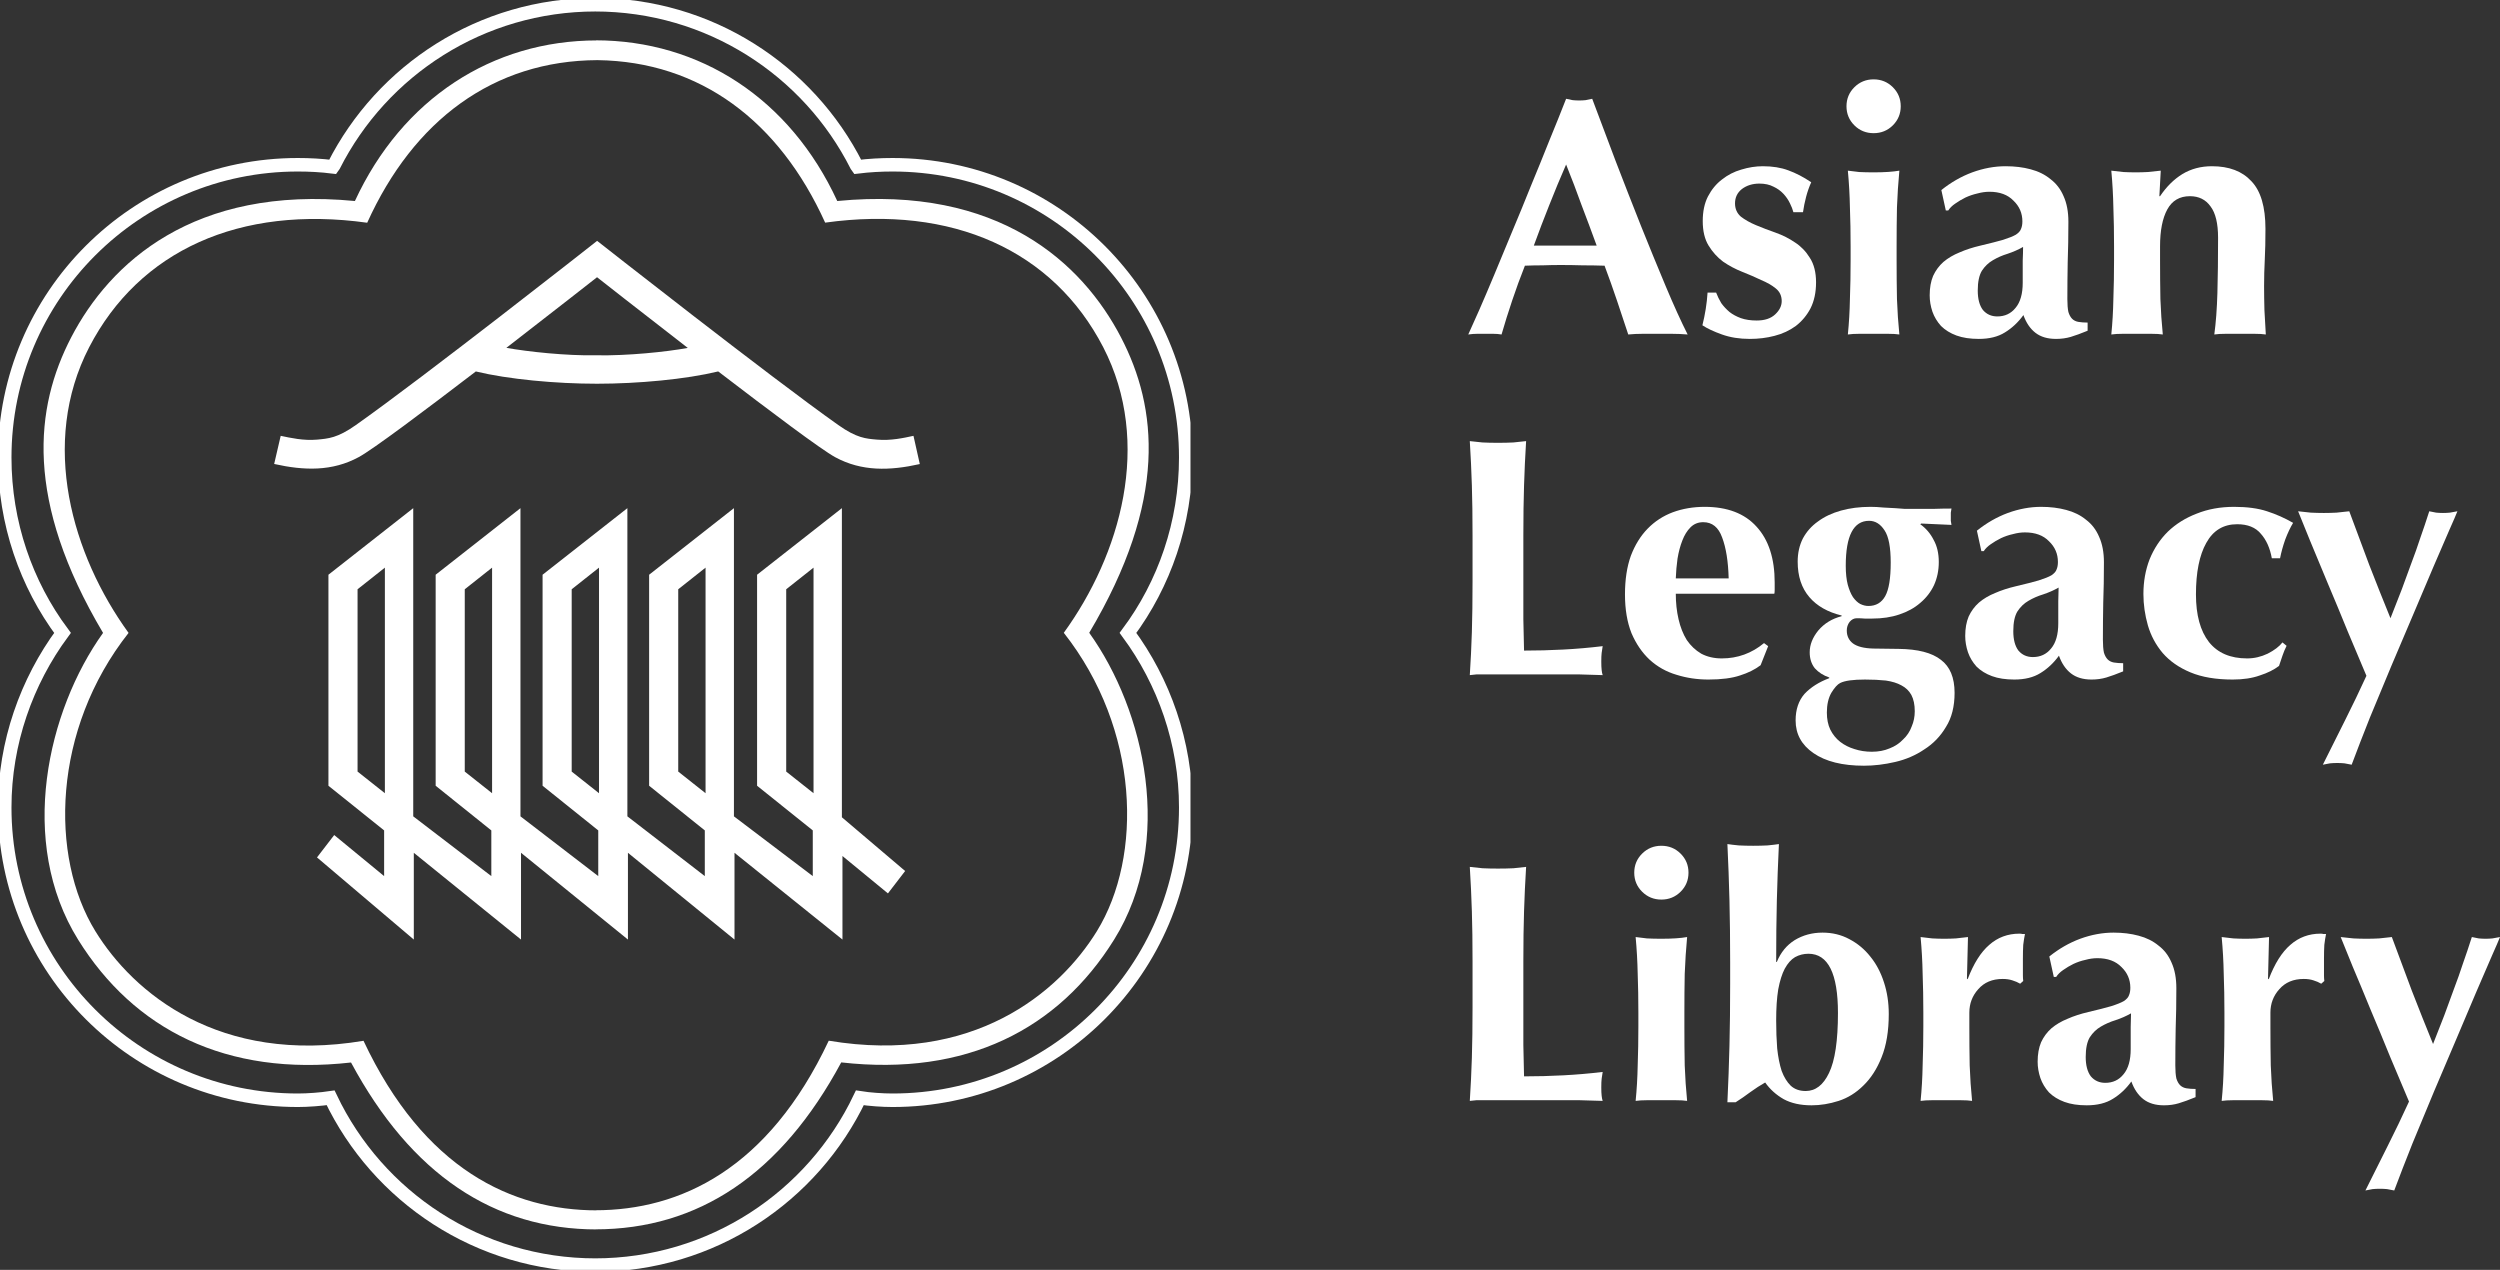 <svg width="126" height="64" viewBox="0 0 126 64" fill="none" xmlns="http://www.w3.org/2000/svg">
<rect x="0" y="0" width="126" height="64" fill="#333333" stroke="none"/>
<g clip-path="url(#clip0)">
<path d="M29.981 63.762C35.875 63.762 40.964 60.312 43.337 55.33C43.814 55.406 44.476 55.453 44.986 55.453C53.143 55.453 59.762 48.848 59.762 40.697C59.762 37.423 58.656 34.344 56.85 31.898C58.68 29.442 59.762 26.359 59.762 23.061C59.762 14.909 53.148 8.304 44.986 8.304C44.39 8.304 43.799 8.337 43.218 8.409L43.17 8.342C40.74 3.536 35.746 0.238 29.981 0.238H30.019C24.253 0.238 19.26 3.536 16.825 8.342L16.777 8.409C16.201 8.337 15.61 8.304 15.01 8.304C6.852 8.304 0.238 14.914 0.238 23.061C0.238 26.359 1.32 29.442 3.15 31.898C1.344 34.349 0.238 37.423 0.238 40.697C0.238 48.844 6.852 55.453 15.014 55.453C15.524 55.453 16.186 55.401 16.663 55.33C19.036 60.317 24.12 63.762 30.019 63.762H29.981Z" stroke="white" stroke-width="0.681" stroke-miterlimit="10"/>
<path d="M46.039 21.966C45.538 22.076 44.886 22.218 44.204 22.157C43.642 22.109 43.18 22.081 42.246 21.419C38.825 19.002 30.095 12.139 30.095 12.139C29.771 12.396 21.361 19.006 17.94 21.419C17.006 22.081 16.544 22.104 15.982 22.157C15.3 22.218 14.648 22.071 14.147 21.966L13.818 23.384C15.329 23.722 16.744 23.765 18.083 23.037C18.802 22.647 21.39 20.705 23.982 18.721C25.607 19.116 28.018 19.34 30.086 19.34C32.159 19.34 34.57 19.116 36.194 18.721H36.199C38.796 20.71 41.383 22.656 42.093 23.042C43.432 23.77 44.848 23.727 46.358 23.389L46.039 21.966ZM34.655 17.536C33.578 17.736 31.606 17.936 30.072 17.907C28.542 17.936 26.598 17.726 25.521 17.531H25.512C25.516 17.531 25.521 17.531 25.521 17.531C27.899 15.694 29.948 14.081 30.091 13.972C30.091 13.972 32.202 15.632 34.665 17.536H34.655Z" fill="white"/>
<path d="M42.431 41.191V25.611L38.157 28.966V39.602L40.964 41.853V44.156L36.99 41.144V25.611L32.716 28.966V39.602L35.522 41.853V44.156L31.62 41.144V25.611L27.346 28.966V39.602L30.152 41.853V44.156L26.231 41.144V25.611L21.957 28.966V39.602L24.763 41.853V44.156L20.827 41.144V25.611L16.553 28.966V39.602L19.36 41.853V44.156L16.844 42.086L15.977 43.214L20.856 47.354V42.981L26.259 47.354V42.981L31.648 47.354V42.981L37.019 47.354V42.981L42.46 47.354V43.143L44.752 45.027L45.619 43.899L42.431 41.191ZM19.398 39.978L18.021 38.888V29.699L19.398 28.609V39.978ZM24.801 39.978L23.424 38.888V29.699L24.801 28.609V39.978ZM30.19 39.978L28.813 38.888V29.699L30.19 28.609V39.978ZM35.56 39.978L34.183 38.888V29.699L35.56 28.609V39.978ZM41.002 39.978L39.625 38.888V29.699L41.002 28.609V39.978Z" fill="white"/>
<path d="M56.498 17.003C54.549 13.248 50.327 9.341 42.198 10.131C39.816 4.968 35.275 2.032 30.005 2.032L30.086 2.037C24.816 2.037 20.275 4.973 17.887 10.131C9.758 9.346 5.537 13.253 3.588 17.003C1.753 20.539 1.224 25.212 5.194 31.898C2.387 35.814 0.872 42.434 3.94 47.364C6.752 51.88 11.383 54.264 17.692 53.55C20.723 59.189 24.892 61.963 30.086 61.963L30.005 61.959C35.198 61.959 39.368 59.184 42.398 53.545C48.707 54.259 53.339 51.875 56.15 47.359C59.218 42.429 57.703 35.805 54.897 31.893C58.866 25.212 58.337 20.539 56.498 17.003ZM55.283 46.931C53.372 50.033 49.045 53.669 41.769 52.451C38.72 58.932 34.274 60.997 30.005 60.997L30.086 61.002C25.816 61.002 21.371 58.942 18.321 52.456C11.045 53.674 6.718 50.038 4.808 46.935C2.487 43.162 2.644 36.761 6.48 31.898C3.631 27.967 1.996 22.338 4.493 17.503C7.014 12.63 12.088 10.331 18.507 11.226C20.842 6.067 24.868 3.05 30.119 3.031C30.052 3.031 29.99 3.027 29.928 3.027L30.167 3.031C30.152 3.031 30.138 3.031 30.119 3.031C35.298 3.103 39.272 6.106 41.588 11.221C48.007 10.327 53.081 12.625 55.602 17.498C58.099 22.333 56.464 27.962 53.615 31.893C57.446 36.757 57.603 43.157 55.283 46.931Z" fill="white"/>
</g>
<path d="M78.932 8.292C78.632 8.979 78.349 9.66 78.084 10.335C77.818 10.999 77.559 11.68 77.305 12.378H80.472C80.218 11.68 79.964 10.999 79.71 10.335C79.468 9.66 79.209 8.979 78.932 8.292ZM85.057 16.858C84.78 16.835 84.515 16.824 84.261 16.824C84.019 16.824 83.777 16.824 83.534 16.824C83.292 16.824 83.044 16.824 82.79 16.824C82.548 16.824 82.306 16.835 82.064 16.858C81.879 16.298 81.689 15.725 81.493 15.142C81.296 14.558 81.089 13.974 80.87 13.391C80.501 13.379 80.131 13.373 79.762 13.373C79.393 13.362 79.024 13.356 78.655 13.356C78.355 13.356 78.055 13.362 77.755 13.373C77.455 13.373 77.155 13.379 76.855 13.391C76.624 13.974 76.411 14.558 76.215 15.142C76.019 15.725 75.84 16.298 75.678 16.858C75.54 16.835 75.402 16.824 75.263 16.824C75.136 16.824 75.004 16.824 74.865 16.824C74.727 16.824 74.588 16.824 74.45 16.824C74.311 16.824 74.162 16.835 74 16.858C74.138 16.561 74.323 16.149 74.554 15.622C74.784 15.096 75.038 14.501 75.315 13.837C75.592 13.173 75.886 12.463 76.198 11.708C76.521 10.941 76.838 10.169 77.149 9.391C77.472 8.612 77.784 7.845 78.084 7.09C78.395 6.335 78.678 5.631 78.932 4.979C79.047 5.001 79.157 5.024 79.26 5.047C79.364 5.059 79.474 5.064 79.589 5.064C79.704 5.064 79.814 5.059 79.918 5.047C80.022 5.024 80.131 5.001 80.247 4.979C80.616 5.951 81.008 6.993 81.423 8.103C81.85 9.213 82.277 10.306 82.704 11.382C83.131 12.446 83.546 13.459 83.95 14.421C84.353 15.382 84.723 16.195 85.057 16.858Z" fill="white"/>
<path d="M86.493 14.747C86.562 14.93 86.649 15.107 86.753 15.279C86.868 15.439 87.007 15.588 87.168 15.725C87.33 15.851 87.52 15.954 87.739 16.034C87.97 16.114 88.235 16.154 88.535 16.154C88.939 16.154 89.25 16.052 89.469 15.845C89.689 15.639 89.798 15.416 89.798 15.176C89.798 14.913 89.7 14.701 89.504 14.541C89.308 14.38 89.06 14.238 88.76 14.112C88.472 13.974 88.154 13.837 87.808 13.7C87.462 13.562 87.139 13.391 86.839 13.184C86.551 12.967 86.309 12.698 86.113 12.378C85.916 12.057 85.818 11.645 85.818 11.142C85.818 10.661 85.905 10.249 86.078 9.906C86.263 9.551 86.499 9.265 86.787 9.047C87.076 8.818 87.399 8.652 87.756 8.549C88.126 8.435 88.489 8.378 88.847 8.378C89.331 8.378 89.758 8.446 90.127 8.584C90.508 8.721 90.894 8.921 91.286 9.185C91.183 9.413 91.096 9.66 91.027 9.923C90.958 10.186 90.906 10.444 90.871 10.695H90.387C90.352 10.558 90.294 10.409 90.214 10.249C90.133 10.077 90.023 9.917 89.885 9.768C89.746 9.619 89.579 9.499 89.383 9.408C89.187 9.305 88.95 9.253 88.674 9.253C88.328 9.253 88.033 9.345 87.791 9.528C87.56 9.711 87.445 9.951 87.445 10.249C87.445 10.524 87.543 10.747 87.739 10.918C87.947 11.079 88.201 11.222 88.501 11.348C88.8 11.473 89.129 11.599 89.487 11.725C89.844 11.851 90.173 12.017 90.473 12.223C90.773 12.418 91.021 12.675 91.217 12.996C91.425 13.316 91.529 13.728 91.529 14.232C91.529 14.735 91.436 15.17 91.252 15.537C91.067 15.891 90.819 16.189 90.508 16.429C90.196 16.658 89.839 16.824 89.435 16.927C89.043 17.03 88.627 17.081 88.189 17.081C87.67 17.081 87.203 17.007 86.787 16.858C86.372 16.71 86.043 16.555 85.801 16.395C85.939 15.845 86.026 15.296 86.061 14.747H86.493Z" fill="white"/>
<path d="M93.063 5.356C93.063 4.979 93.196 4.658 93.461 4.395C93.726 4.132 94.049 4 94.43 4C94.811 4 95.134 4.132 95.399 4.395C95.664 4.658 95.797 4.979 95.797 5.356C95.797 5.734 95.664 6.054 95.399 6.318C95.134 6.581 94.811 6.712 94.43 6.712C94.049 6.712 93.726 6.581 93.461 6.318C93.196 6.054 93.063 5.734 93.063 5.356ZM93.271 12.412C93.271 11.714 93.259 11.062 93.236 10.455C93.225 9.837 93.19 9.219 93.132 8.601C93.294 8.624 93.484 8.647 93.703 8.67C93.922 8.681 94.165 8.687 94.43 8.687C94.972 8.687 95.405 8.658 95.728 8.601C95.67 9.219 95.63 9.837 95.607 10.455C95.595 11.062 95.589 11.714 95.589 12.412V13.099C95.589 13.797 95.595 14.455 95.607 15.073C95.63 15.691 95.67 16.286 95.728 16.858C95.578 16.835 95.388 16.824 95.157 16.824C94.938 16.824 94.695 16.824 94.43 16.824C94.165 16.824 93.922 16.824 93.703 16.824C93.484 16.824 93.294 16.835 93.132 16.858C93.19 16.286 93.225 15.691 93.236 15.073C93.259 14.455 93.271 13.797 93.271 13.099V12.412Z" fill="white"/>
<path d="M101.945 14.249C101.945 13.757 101.945 13.385 101.945 13.133C101.957 12.87 101.963 12.641 101.963 12.446C101.721 12.584 101.461 12.698 101.184 12.79C100.919 12.87 100.671 12.979 100.44 13.116C100.221 13.242 100.036 13.419 99.886 13.648C99.748 13.877 99.679 14.209 99.679 14.644C99.679 15.067 99.765 15.393 99.938 15.622C100.123 15.84 100.365 15.948 100.665 15.948C101.046 15.948 101.351 15.805 101.582 15.519C101.824 15.233 101.945 14.81 101.945 14.249ZM97.844 9.579C98.329 9.19 98.848 8.893 99.402 8.687C99.967 8.481 100.527 8.378 101.08 8.378C101.542 8.378 101.963 8.429 102.343 8.532C102.736 8.635 103.07 8.801 103.347 9.03C103.635 9.248 103.855 9.534 104.005 9.888C104.166 10.243 104.247 10.672 104.247 11.176C104.247 11.908 104.235 12.589 104.212 13.219C104.201 13.837 104.195 14.455 104.195 15.073C104.195 15.348 104.212 15.565 104.247 15.725C104.293 15.874 104.356 15.989 104.437 16.069C104.518 16.149 104.622 16.2 104.749 16.223C104.887 16.246 105.043 16.258 105.216 16.258V16.669C104.881 16.807 104.599 16.91 104.368 16.979C104.137 17.047 103.889 17.081 103.624 17.081C103.197 17.081 102.851 16.979 102.586 16.773C102.32 16.567 102.119 16.269 101.98 15.88C101.715 16.246 101.403 16.538 101.046 16.755C100.7 16.973 100.261 17.081 99.731 17.081C99.292 17.081 98.917 17.024 98.606 16.91C98.294 16.795 98.035 16.635 97.827 16.429C97.631 16.212 97.487 15.971 97.394 15.708C97.302 15.434 97.256 15.159 97.256 14.884C97.256 14.506 97.314 14.18 97.429 13.906C97.556 13.631 97.729 13.396 97.948 13.202C98.179 13.007 98.45 12.847 98.762 12.721C99.073 12.584 99.425 12.469 99.817 12.378C100.302 12.263 100.682 12.166 100.959 12.086C101.248 11.994 101.461 11.908 101.599 11.828C101.738 11.737 101.824 11.639 101.859 11.537C101.905 11.434 101.928 11.308 101.928 11.159C101.928 10.747 101.778 10.398 101.478 10.112C101.19 9.814 100.786 9.665 100.267 9.665C100.071 9.665 99.869 9.694 99.661 9.751C99.454 9.797 99.252 9.866 99.056 9.957C98.871 10.049 98.698 10.152 98.537 10.266C98.387 10.369 98.271 10.483 98.191 10.609H98.069L97.844 9.579Z" fill="white"/>
<path d="M108.867 9.888C109.19 9.408 109.565 9.036 109.992 8.773C110.43 8.509 110.926 8.378 111.48 8.378C112.345 8.378 113.008 8.629 113.47 9.133C113.943 9.625 114.179 10.426 114.179 11.537C114.179 12.12 114.168 12.635 114.145 13.082C114.122 13.528 114.11 13.974 114.11 14.421C114.11 14.787 114.116 15.187 114.127 15.622C114.15 16.046 114.174 16.458 114.197 16.858C114.047 16.835 113.856 16.824 113.626 16.824C113.395 16.824 113.153 16.824 112.899 16.824C112.645 16.824 112.403 16.824 112.172 16.824C111.941 16.824 111.751 16.835 111.601 16.858C111.682 16.263 111.734 15.565 111.757 14.764C111.78 13.951 111.791 13.024 111.791 11.983C111.791 11.262 111.664 10.735 111.411 10.403C111.168 10.06 110.822 9.888 110.372 9.888C109.853 9.888 109.473 10.112 109.23 10.558C108.988 11.004 108.867 11.622 108.867 12.412V13.099C108.867 13.797 108.873 14.455 108.884 15.073C108.907 15.691 108.948 16.286 109.005 16.858C108.855 16.835 108.665 16.824 108.434 16.824C108.215 16.824 107.973 16.824 107.708 16.824C107.442 16.824 107.2 16.824 106.981 16.824C106.762 16.824 106.571 16.835 106.41 16.858C106.468 16.286 106.502 15.691 106.514 15.073C106.537 14.455 106.548 13.797 106.548 13.099V12.412C106.548 11.714 106.537 11.062 106.514 10.455C106.502 9.837 106.468 9.219 106.41 8.601C106.618 8.624 106.819 8.647 107.015 8.67C107.223 8.681 107.431 8.687 107.638 8.687C107.846 8.687 108.048 8.681 108.244 8.67C108.452 8.647 108.671 8.624 108.902 8.601L108.832 9.888H108.867Z" fill="white"/>
<path d="M74.216 26.987C74.216 26.037 74.205 25.196 74.182 24.463C74.159 23.72 74.124 22.976 74.078 22.232C74.274 22.255 74.487 22.277 74.718 22.3C74.949 22.312 75.208 22.318 75.497 22.318C75.785 22.318 76.045 22.312 76.275 22.3C76.506 22.277 76.72 22.255 76.916 22.232C76.87 22.976 76.835 23.72 76.812 24.463C76.789 25.196 76.777 26.037 76.777 26.987V29.322C76.777 29.974 76.777 30.604 76.777 31.21C76.789 31.817 76.8 32.343 76.812 32.79C77.469 32.79 78.127 32.773 78.784 32.738C79.442 32.704 80.105 32.647 80.775 32.566C80.751 32.692 80.734 32.807 80.723 32.91C80.711 33.013 80.705 33.156 80.705 33.339C80.705 33.522 80.711 33.665 80.723 33.768C80.734 33.871 80.751 33.957 80.775 34.026C80.463 34.014 80.076 34.003 79.615 33.991C79.165 33.991 78.542 33.991 77.746 33.991C77.043 33.991 76.472 33.991 76.033 33.991C75.606 33.991 75.26 33.991 74.995 33.991C74.741 33.991 74.545 33.991 74.407 33.991C74.28 34.003 74.17 34.014 74.078 34.026C74.124 33.316 74.159 32.595 74.182 31.863C74.205 31.119 74.216 30.272 74.216 29.322V26.987Z" fill="white"/>
<path d="M84.46 29.923C84.46 30.381 84.506 30.81 84.599 31.21C84.691 31.611 84.829 31.96 85.014 32.258C85.21 32.544 85.452 32.773 85.741 32.944C86.041 33.104 86.387 33.184 86.779 33.184C87.575 33.184 88.284 32.927 88.907 32.412L89.115 32.566L88.734 33.528C88.446 33.745 88.1 33.917 87.696 34.043C87.292 34.18 86.762 34.249 86.104 34.249C85.539 34.249 85.002 34.169 84.495 34.009C83.987 33.86 83.537 33.608 83.145 33.253C82.764 32.898 82.459 32.452 82.228 31.914C82.009 31.365 81.899 30.712 81.899 29.957C81.899 29.213 81.997 28.567 82.193 28.017C82.401 27.468 82.684 27.01 83.041 26.644C83.399 26.277 83.82 26.003 84.304 25.82C84.8 25.637 85.337 25.545 85.914 25.545C87.056 25.545 87.927 25.877 88.527 26.541C89.138 27.205 89.444 28.143 89.444 29.356V29.717C89.444 29.82 89.438 29.888 89.426 29.923H84.46ZM87.125 29.15C87.102 28.292 86.992 27.605 86.796 27.09C86.612 26.575 86.294 26.318 85.844 26.318C85.591 26.318 85.377 26.403 85.204 26.575C85.031 26.747 84.893 26.97 84.789 27.245C84.685 27.508 84.604 27.811 84.547 28.154C84.501 28.486 84.472 28.818 84.46 29.15H87.125Z" fill="white"/>
<path d="M94.202 26.249C93.418 26.249 93.026 27.004 93.026 28.515C93.026 28.893 93.06 29.213 93.129 29.476C93.199 29.728 93.285 29.934 93.389 30.094C93.504 30.255 93.626 30.369 93.752 30.438C93.891 30.506 94.029 30.541 94.168 30.541C94.548 30.541 94.831 30.375 95.016 30.043C95.2 29.711 95.292 29.15 95.292 28.36C95.292 27.582 95.189 27.039 94.981 26.73C94.773 26.409 94.514 26.249 94.202 26.249ZM96.781 26.421C97.069 26.627 97.294 26.89 97.455 27.21C97.628 27.519 97.715 27.891 97.715 28.326C97.715 28.75 97.634 29.139 97.473 29.494C97.311 29.837 97.081 30.134 96.781 30.386C96.492 30.638 96.14 30.833 95.725 30.97C95.321 31.107 94.866 31.176 94.358 31.176C94.231 31.176 94.104 31.176 93.977 31.176C93.862 31.165 93.729 31.159 93.579 31.159C93.441 31.159 93.32 31.222 93.216 31.348C93.124 31.474 93.078 31.617 93.078 31.777C93.078 32.051 93.181 32.269 93.389 32.429C93.608 32.589 93.948 32.675 94.41 32.687L95.69 32.704C96.659 32.715 97.369 32.898 97.819 33.253C98.28 33.597 98.511 34.152 98.511 34.919C98.511 35.605 98.367 36.177 98.078 36.635C97.802 37.104 97.438 37.482 96.988 37.768C96.55 38.066 96.059 38.278 95.517 38.403C94.975 38.529 94.45 38.592 93.943 38.592C92.858 38.592 92.01 38.38 91.399 37.957C90.799 37.545 90.499 36.996 90.499 36.309C90.499 35.76 90.649 35.313 90.949 34.97C91.261 34.638 91.676 34.375 92.195 34.18V34.146C91.895 34.043 91.653 33.888 91.468 33.682C91.295 33.465 91.209 33.196 91.209 32.876C91.209 32.498 91.353 32.132 91.641 31.777C91.941 31.422 92.333 31.182 92.818 31.056V31.021C92.114 30.85 91.572 30.541 91.191 30.094C90.799 29.637 90.603 29.041 90.603 28.309C90.603 27.874 90.69 27.485 90.863 27.142C91.047 26.798 91.301 26.512 91.624 26.283C91.947 26.043 92.333 25.86 92.783 25.734C93.233 25.608 93.729 25.545 94.272 25.545C94.479 25.545 94.692 25.556 94.912 25.579C95.131 25.591 95.344 25.602 95.552 25.614C95.702 25.625 95.852 25.637 96.002 25.648C96.163 25.648 96.336 25.648 96.521 25.648C96.809 25.648 97.109 25.648 97.421 25.648C97.732 25.637 98.044 25.631 98.355 25.631C98.344 25.7 98.332 25.768 98.321 25.837C98.321 25.906 98.321 25.974 98.321 26.043C98.321 26.112 98.321 26.18 98.321 26.249C98.332 26.318 98.344 26.386 98.355 26.455L96.832 26.386L96.781 26.421ZM96.504 35.846C96.504 35.514 96.446 35.239 96.331 35.022C96.215 34.815 96.048 34.655 95.829 34.541C95.621 34.426 95.362 34.346 95.05 34.3C94.739 34.266 94.387 34.249 93.995 34.249C93.395 34.249 92.98 34.306 92.749 34.421C92.61 34.489 92.46 34.655 92.299 34.919C92.149 35.182 92.074 35.514 92.074 35.914C92.074 36.246 92.132 36.532 92.247 36.773C92.374 37.024 92.541 37.23 92.749 37.391C92.956 37.551 93.193 37.671 93.458 37.751C93.735 37.843 94.029 37.888 94.341 37.888C94.675 37.888 94.975 37.831 95.24 37.717C95.506 37.614 95.731 37.465 95.915 37.27C96.112 37.087 96.256 36.87 96.348 36.618C96.452 36.378 96.504 36.12 96.504 35.846Z" fill="white"/>
<path d="M103.737 31.416C103.737 30.924 103.737 30.552 103.737 30.3C103.748 30.037 103.754 29.808 103.754 29.614C103.512 29.751 103.252 29.866 102.975 29.957C102.71 30.037 102.462 30.146 102.231 30.283C102.012 30.409 101.827 30.587 101.678 30.816C101.539 31.044 101.47 31.376 101.47 31.811C101.47 32.235 101.556 32.561 101.729 32.79C101.914 33.007 102.156 33.116 102.456 33.116C102.837 33.116 103.143 32.973 103.373 32.687C103.616 32.401 103.737 31.977 103.737 31.416ZM99.636 26.747C100.12 26.358 100.639 26.06 101.193 25.854C101.758 25.648 102.318 25.545 102.871 25.545C103.333 25.545 103.754 25.597 104.135 25.7C104.527 25.803 104.861 25.968 105.138 26.197C105.427 26.415 105.646 26.701 105.796 27.056C105.957 27.411 106.038 27.84 106.038 28.343C106.038 29.076 106.027 29.757 106.003 30.386C105.992 31.004 105.986 31.622 105.986 32.24C105.986 32.515 106.003 32.733 106.038 32.893C106.084 33.041 106.148 33.156 106.228 33.236C106.309 33.316 106.413 33.368 106.54 33.391C106.678 33.413 106.834 33.425 107.007 33.425V33.837C106.673 33.974 106.39 34.077 106.159 34.146C105.929 34.215 105.68 34.249 105.415 34.249C104.988 34.249 104.642 34.146 104.377 33.94C104.112 33.734 103.91 33.436 103.771 33.047C103.506 33.413 103.194 33.705 102.837 33.923C102.491 34.14 102.052 34.249 101.522 34.249C101.083 34.249 100.709 34.192 100.397 34.077C100.086 33.963 99.826 33.803 99.618 33.597C99.422 33.379 99.278 33.139 99.186 32.876C99.094 32.601 99.047 32.326 99.047 32.051C99.047 31.674 99.105 31.348 99.22 31.073C99.347 30.798 99.52 30.564 99.74 30.369C99.97 30.174 100.241 30.014 100.553 29.888C100.864 29.751 101.216 29.637 101.608 29.545C102.093 29.431 102.474 29.333 102.75 29.253C103.039 29.162 103.252 29.076 103.391 28.996C103.529 28.904 103.616 28.807 103.65 28.704C103.696 28.601 103.719 28.475 103.719 28.326C103.719 27.914 103.569 27.565 103.269 27.279C102.981 26.981 102.577 26.833 102.058 26.833C101.862 26.833 101.66 26.861 101.453 26.919C101.245 26.964 101.043 27.033 100.847 27.125C100.662 27.216 100.489 27.319 100.328 27.433C100.178 27.537 100.062 27.651 99.982 27.777H99.861L99.636 26.747Z" fill="white"/>
<path d="M114.5 28.137C114.407 27.622 114.223 27.21 113.946 26.901C113.681 26.581 113.283 26.421 112.752 26.421C112.06 26.421 111.541 26.735 111.195 27.365C110.849 27.983 110.676 28.847 110.676 29.957C110.676 30.999 110.895 31.8 111.333 32.361C111.771 32.91 112.412 33.184 113.254 33.184C113.611 33.184 113.958 33.104 114.292 32.944C114.627 32.773 114.875 32.584 115.036 32.378L115.244 32.549C115.163 32.71 115.094 32.876 115.036 33.047C114.978 33.219 114.921 33.391 114.863 33.562C114.609 33.757 114.286 33.917 113.894 34.043C113.513 34.18 113.058 34.249 112.527 34.249C111.685 34.249 110.975 34.129 110.399 33.888C109.822 33.648 109.355 33.322 108.997 32.91C108.651 32.498 108.403 32.034 108.253 31.519C108.103 30.993 108.028 30.466 108.028 29.94C108.028 29.31 108.132 28.727 108.34 28.189C108.559 27.651 108.864 27.187 109.257 26.798C109.66 26.409 110.145 26.106 110.71 25.888C111.275 25.66 111.904 25.545 112.596 25.545C113.254 25.545 113.808 25.619 114.257 25.768C114.719 25.917 115.157 26.112 115.573 26.352C115.434 26.581 115.301 26.861 115.175 27.193C115.059 27.525 114.973 27.84 114.915 28.137H114.5Z" fill="white"/>
<path d="M120.48 31.159C120.687 30.632 120.878 30.146 121.051 29.7C121.224 29.242 121.385 28.801 121.535 28.378C121.697 27.954 121.847 27.531 121.985 27.107C122.135 26.684 122.285 26.238 122.435 25.768C122.562 25.791 122.677 25.814 122.781 25.837C122.896 25.848 123.012 25.854 123.127 25.854C123.243 25.854 123.358 25.848 123.473 25.837C123.589 25.814 123.715 25.791 123.854 25.768C123.796 25.917 123.658 26.238 123.439 26.73C123.231 27.21 122.971 27.811 122.66 28.532C122.36 29.242 122.025 30.032 121.656 30.901C121.287 31.771 120.912 32.652 120.532 33.545C120.162 34.426 119.799 35.302 119.441 36.172C119.095 37.041 118.79 37.831 118.524 38.541C118.397 38.518 118.276 38.495 118.161 38.472C118.046 38.461 117.924 38.455 117.798 38.455C117.671 38.455 117.55 38.461 117.434 38.472C117.319 38.495 117.198 38.518 117.071 38.541C117.451 37.785 117.826 37.036 118.196 36.292C118.565 35.559 118.922 34.815 119.268 34.06C118.992 33.408 118.68 32.669 118.334 31.846C117.999 31.021 117.665 30.215 117.33 29.425C117.007 28.635 116.707 27.914 116.431 27.262C116.165 26.609 115.963 26.112 115.825 25.768C116.044 25.791 116.258 25.814 116.465 25.837C116.684 25.848 116.904 25.854 117.123 25.854C117.342 25.854 117.555 25.848 117.763 25.837C117.971 25.814 118.184 25.791 118.403 25.768C118.738 26.672 119.072 27.571 119.407 28.463C119.753 29.356 120.111 30.255 120.48 31.159Z" fill="white"/>
<path d="M74.216 48.446C74.216 47.496 74.205 46.655 74.182 45.923C74.159 45.179 74.124 44.435 74.078 43.691C74.274 43.714 74.487 43.737 74.718 43.76C74.949 43.771 75.208 43.777 75.497 43.777C75.785 43.777 76.045 43.771 76.275 43.76C76.506 43.737 76.72 43.714 76.916 43.691C76.87 44.435 76.835 45.179 76.812 45.923C76.789 46.655 76.777 47.496 76.777 48.446V50.781C76.777 51.434 76.777 52.063 76.777 52.669C76.789 53.276 76.8 53.803 76.812 54.249C77.469 54.249 78.127 54.232 78.784 54.197C79.442 54.163 80.105 54.106 80.775 54.026C80.751 54.152 80.734 54.266 80.723 54.369C80.711 54.472 80.705 54.615 80.705 54.798C80.705 54.981 80.711 55.124 80.723 55.227C80.734 55.331 80.751 55.416 80.775 55.485C80.463 55.474 80.076 55.462 79.615 55.451C79.165 55.451 78.542 55.451 77.746 55.451C77.043 55.451 76.472 55.451 76.033 55.451C75.606 55.451 75.26 55.451 74.995 55.451C74.741 55.451 74.545 55.451 74.407 55.451C74.28 55.462 74.17 55.474 74.078 55.485C74.124 54.775 74.159 54.054 74.182 53.322C74.205 52.578 74.216 51.731 74.216 50.781V48.446Z" fill="white"/>
<path d="M82.366 43.983C82.366 43.605 82.499 43.285 82.764 43.022C83.03 42.758 83.353 42.627 83.733 42.627C84.114 42.627 84.437 42.758 84.702 43.022C84.968 43.285 85.1 43.605 85.1 43.983C85.1 44.361 84.968 44.681 84.702 44.944C84.437 45.207 84.114 45.339 83.733 45.339C83.353 45.339 83.03 45.207 82.764 44.944C82.499 44.681 82.366 44.361 82.366 43.983ZM82.574 51.039C82.574 50.34 82.562 49.688 82.54 49.081C82.528 48.464 82.493 47.846 82.436 47.227C82.597 47.25 82.787 47.273 83.007 47.296C83.226 47.308 83.468 47.313 83.733 47.313C84.276 47.313 84.708 47.285 85.031 47.227C84.974 47.846 84.933 48.464 84.91 49.081C84.898 49.688 84.893 50.34 84.893 51.039V51.725C84.893 52.423 84.898 53.081 84.91 53.7C84.933 54.318 84.974 54.913 85.031 55.485C84.881 55.462 84.691 55.451 84.46 55.451C84.241 55.451 83.999 55.451 83.733 55.451C83.468 55.451 83.226 55.451 83.007 55.451C82.787 55.451 82.597 55.462 82.436 55.485C82.493 54.913 82.528 54.318 82.54 53.7C82.562 53.081 82.574 52.423 82.574 51.725V51.039Z" fill="white"/>
<path d="M89.519 51.434C89.519 51.937 89.536 52.406 89.57 52.841C89.617 53.276 89.692 53.654 89.795 53.974C89.911 54.283 90.061 54.529 90.245 54.712C90.441 54.896 90.695 54.987 91.007 54.987C91.503 54.987 91.895 54.684 92.183 54.077C92.483 53.459 92.633 52.452 92.633 51.056C92.633 49.064 92.137 48.069 91.145 48.069C90.903 48.069 90.678 48.126 90.47 48.24C90.274 48.355 90.101 48.549 89.951 48.824C89.813 49.087 89.703 49.436 89.622 49.871C89.553 50.295 89.519 50.815 89.519 51.434ZM87.2 48.481C87.2 47.359 87.188 46.329 87.165 45.391C87.142 44.452 87.107 43.502 87.061 42.541C87.211 42.564 87.402 42.587 87.632 42.609C87.863 42.621 88.105 42.627 88.359 42.627C88.613 42.627 88.855 42.621 89.086 42.609C89.317 42.587 89.507 42.564 89.657 42.541C89.611 43.502 89.576 44.452 89.553 45.391C89.53 46.329 89.519 47.359 89.519 48.481H89.553C89.749 48 90.049 47.634 90.453 47.382C90.868 47.13 91.335 47.004 91.855 47.004C92.35 47.004 92.8 47.113 93.204 47.331C93.62 47.548 93.971 47.84 94.26 48.206C94.56 48.572 94.79 49.007 94.952 49.511C95.113 50.003 95.194 50.535 95.194 51.107C95.194 51.966 95.073 52.692 94.831 53.288C94.6 53.871 94.294 54.346 93.914 54.712C93.544 55.079 93.129 55.336 92.668 55.485C92.206 55.634 91.751 55.708 91.301 55.708C90.747 55.708 90.28 55.605 89.899 55.399C89.519 55.182 89.207 54.901 88.965 54.558C88.722 54.695 88.475 54.855 88.221 55.039C87.978 55.222 87.73 55.393 87.477 55.554H87.061C87.107 54.592 87.142 53.642 87.165 52.704C87.188 51.754 87.2 50.718 87.2 49.597V48.481Z" fill="white"/>
<path d="M99.168 49.356C99.468 48.566 99.832 47.989 100.258 47.622C100.685 47.245 101.193 47.056 101.781 47.056C101.839 47.056 101.885 47.062 101.92 47.073C101.966 47.073 102.012 47.073 102.058 47.073C102.023 47.245 101.994 47.428 101.971 47.622C101.96 47.817 101.954 48.046 101.954 48.309V48.858C101.954 48.95 101.954 49.047 101.954 49.15C101.954 49.253 101.96 49.35 101.971 49.442L101.816 49.579C101.7 49.511 101.568 49.453 101.418 49.408C101.279 49.362 101.118 49.339 100.933 49.339C100.414 49.339 100.005 49.511 99.705 49.854C99.405 50.186 99.255 50.581 99.255 51.039V51.725C99.255 52.423 99.26 53.081 99.272 53.7C99.295 54.318 99.335 54.913 99.393 55.485C99.243 55.462 99.053 55.451 98.822 55.451C98.603 55.451 98.361 55.451 98.095 55.451C97.83 55.451 97.588 55.451 97.369 55.451C97.149 55.451 96.959 55.462 96.798 55.485C96.855 54.913 96.89 54.318 96.901 53.7C96.924 53.081 96.936 52.423 96.936 51.725V51.039C96.936 50.34 96.924 49.688 96.901 49.081C96.89 48.464 96.855 47.846 96.798 47.227C96.994 47.25 97.19 47.273 97.386 47.296C97.594 47.308 97.795 47.313 97.992 47.313C98.188 47.313 98.384 47.308 98.58 47.296C98.787 47.273 98.989 47.25 99.186 47.227L99.134 49.322L99.168 49.356Z" fill="white"/>
<path d="M107.387 52.876C107.387 52.383 107.387 52.011 107.387 51.76C107.398 51.496 107.404 51.267 107.404 51.073C107.162 51.21 106.902 51.325 106.625 51.416C106.36 51.496 106.112 51.605 105.881 51.742C105.662 51.868 105.478 52.046 105.328 52.275C105.189 52.504 105.12 52.836 105.12 53.27C105.12 53.694 105.206 54.02 105.379 54.249C105.564 54.466 105.806 54.575 106.106 54.575C106.487 54.575 106.793 54.432 107.023 54.146C107.266 53.86 107.387 53.436 107.387 52.876ZM103.286 48.206C103.77 47.817 104.289 47.519 104.843 47.313C105.408 47.107 105.968 47.004 106.522 47.004C106.983 47.004 107.404 47.056 107.785 47.159C108.177 47.262 108.511 47.428 108.788 47.657C109.077 47.874 109.296 48.16 109.446 48.515C109.607 48.87 109.688 49.299 109.688 49.803C109.688 50.535 109.677 51.216 109.654 51.846C109.642 52.464 109.636 53.081 109.636 53.7C109.636 53.974 109.654 54.192 109.688 54.352C109.734 54.501 109.798 54.615 109.878 54.695C109.959 54.775 110.063 54.827 110.19 54.85C110.328 54.873 110.484 54.884 110.657 54.884V55.296C110.323 55.434 110.04 55.536 109.809 55.605C109.579 55.674 109.331 55.708 109.065 55.708C108.638 55.708 108.292 55.605 108.027 55.399C107.762 55.193 107.56 54.896 107.421 54.506C107.156 54.873 106.845 55.164 106.487 55.382C106.141 55.599 105.702 55.708 105.172 55.708C104.733 55.708 104.359 55.651 104.047 55.536C103.736 55.422 103.476 55.262 103.268 55.056C103.072 54.838 102.928 54.598 102.836 54.335C102.744 54.06 102.697 53.785 102.697 53.511C102.697 53.133 102.755 52.807 102.87 52.532C102.997 52.258 103.17 52.023 103.39 51.828C103.62 51.634 103.891 51.474 104.203 51.348C104.514 51.21 104.866 51.096 105.258 51.004C105.743 50.89 106.124 50.793 106.4 50.712C106.689 50.621 106.902 50.535 107.041 50.455C107.179 50.363 107.266 50.266 107.3 50.163C107.346 50.06 107.369 49.934 107.369 49.785C107.369 49.373 107.219 49.024 106.92 48.738C106.631 48.441 106.227 48.292 105.708 48.292C105.512 48.292 105.31 48.321 105.103 48.378C104.895 48.423 104.693 48.492 104.497 48.584C104.312 48.675 104.139 48.778 103.978 48.893C103.828 48.996 103.713 49.11 103.632 49.236H103.511L103.286 48.206Z" fill="white"/>
<path d="M114.343 49.356C114.643 48.566 115.006 47.989 115.433 47.622C115.86 47.245 116.367 47.056 116.956 47.056C117.013 47.056 117.06 47.062 117.094 47.073C117.14 47.073 117.186 47.073 117.233 47.073C117.198 47.245 117.169 47.428 117.146 47.622C117.135 47.817 117.129 48.046 117.129 48.309V48.858C117.129 48.95 117.129 49.047 117.129 49.15C117.129 49.253 117.135 49.35 117.146 49.442L116.99 49.579C116.875 49.511 116.742 49.453 116.592 49.408C116.454 49.362 116.292 49.339 116.108 49.339C115.589 49.339 115.179 49.511 114.879 49.854C114.579 50.186 114.429 50.581 114.429 51.039V51.725C114.429 52.423 114.435 53.081 114.447 53.7C114.47 54.318 114.51 54.913 114.568 55.485C114.418 55.462 114.228 55.451 113.997 55.451C113.778 55.451 113.535 55.451 113.27 55.451C113.005 55.451 112.762 55.451 112.543 55.451C112.324 55.451 112.134 55.462 111.972 55.485C112.03 54.913 112.065 54.318 112.076 53.7C112.099 53.081 112.111 52.423 112.111 51.725V51.039C112.111 50.34 112.099 49.688 112.076 49.081C112.065 48.464 112.03 47.846 111.972 47.227C112.168 47.25 112.364 47.273 112.561 47.296C112.768 47.308 112.97 47.313 113.166 47.313C113.362 47.313 113.558 47.308 113.755 47.296C113.962 47.273 114.164 47.25 114.36 47.227L114.308 49.322L114.343 49.356Z" fill="white"/>
<path d="M122.626 52.618C122.833 52.092 123.024 51.605 123.197 51.159C123.37 50.701 123.531 50.26 123.681 49.837C123.843 49.413 123.993 48.99 124.131 48.566C124.281 48.143 124.431 47.697 124.581 47.227C124.708 47.25 124.823 47.273 124.927 47.296C125.043 47.308 125.158 47.313 125.273 47.313C125.389 47.313 125.504 47.308 125.619 47.296C125.735 47.273 125.862 47.25 126 47.227C125.942 47.376 125.804 47.697 125.585 48.189C125.377 48.669 125.118 49.27 124.806 49.991C124.506 50.701 124.172 51.491 123.802 52.361C123.433 53.23 123.058 54.112 122.678 55.004C122.309 55.886 121.945 56.761 121.588 57.631C121.241 58.501 120.936 59.29 120.67 60C120.544 59.977 120.422 59.954 120.307 59.931C120.192 59.92 120.071 59.914 119.944 59.914C119.817 59.914 119.696 59.92 119.58 59.931C119.465 59.954 119.344 59.977 119.217 60C119.598 59.245 119.972 58.495 120.342 57.751C120.711 57.019 121.068 56.275 121.414 55.519C121.138 54.867 120.826 54.129 120.48 53.305C120.146 52.481 119.811 51.674 119.476 50.884C119.153 50.094 118.854 49.373 118.577 48.721C118.311 48.069 118.109 47.571 117.971 47.227C118.19 47.25 118.404 47.273 118.611 47.296C118.83 47.308 119.05 47.313 119.269 47.313C119.488 47.313 119.701 47.308 119.909 47.296C120.117 47.273 120.33 47.25 120.549 47.227C120.884 48.132 121.218 49.03 121.553 49.923C121.899 50.815 122.257 51.714 122.626 52.618Z" fill="white"/>
<defs>
<clipPath id="clip0">
<rect width="60" height="64" fill="white"/>
</clipPath>
</defs>
</svg>
